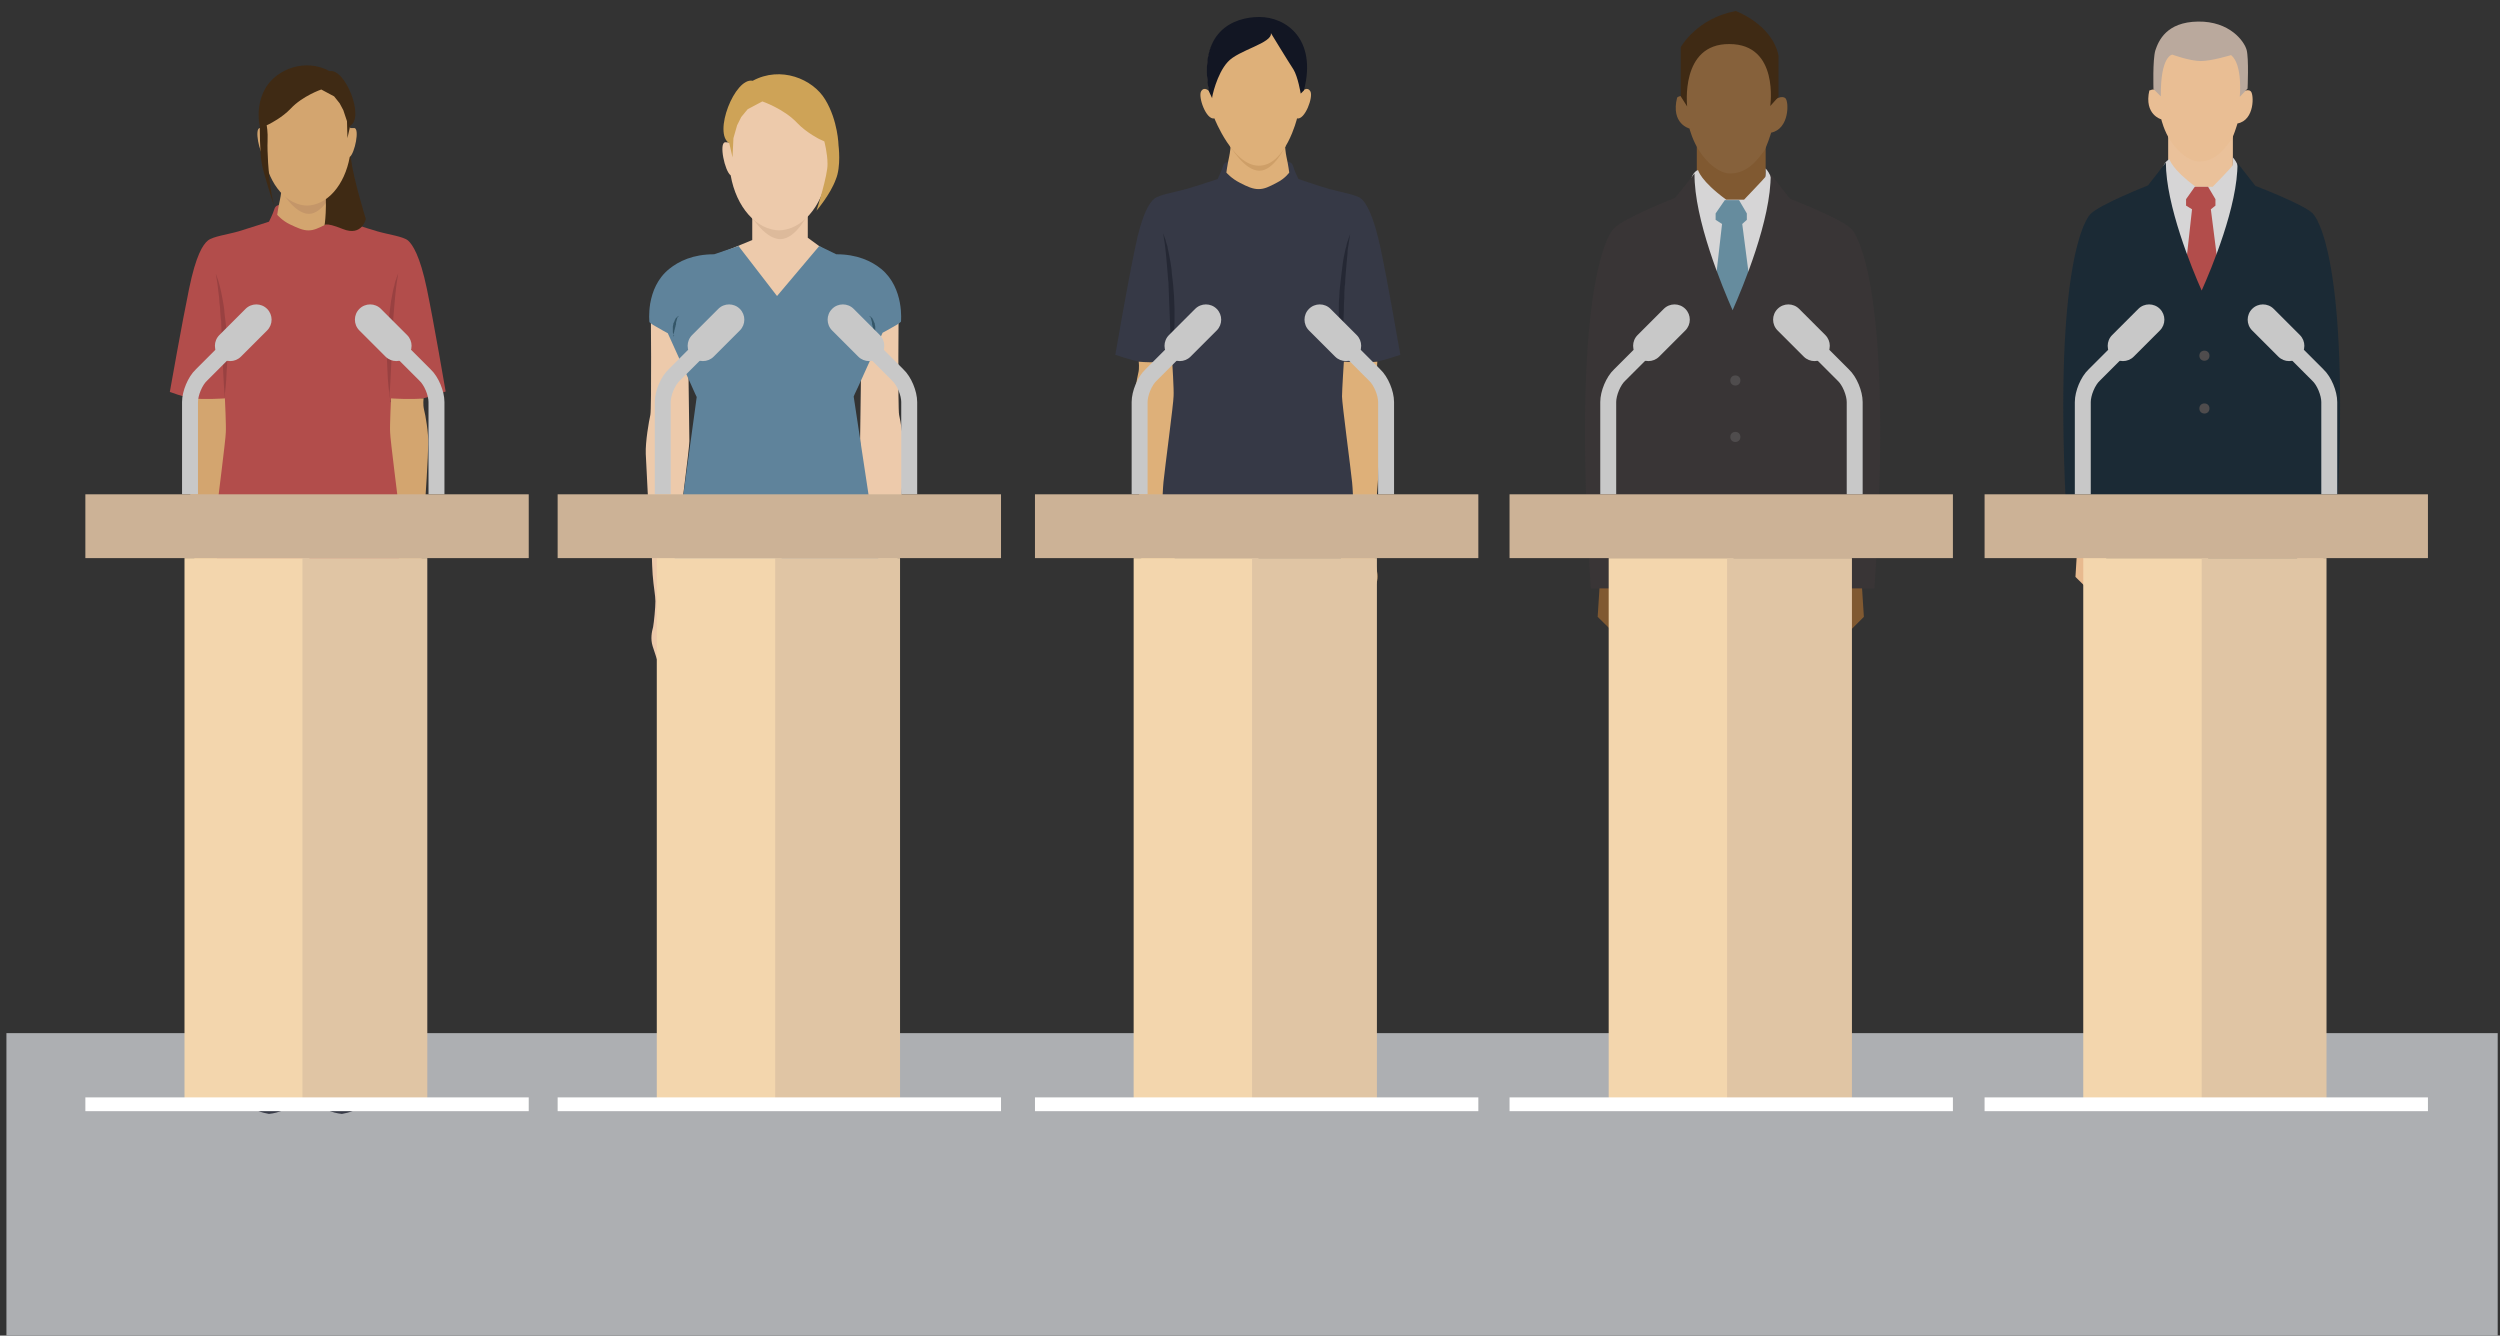 <?xml version="1.0" encoding="iso-8859-1"?>
<!-- Generator: Adobe Illustrator 18.0.0, SVG Export Plug-In . SVG Version: 6.00 Build 0)  -->
<!DOCTYPE svg PUBLIC "-//W3C//DTD SVG 1.1//EN" "http://www.w3.org/Graphics/SVG/1.1/DTD/svg11.dtd">
<svg version="1.1" id="Layer_1" xmlns="http://www.w3.org/2000/svg" xmlns:xlink="http://www.w3.org/1999/xlink" x="0px" y="0px"
	 viewBox="0 0 544.7 291" style="enable-background:new 0 0 544.7 291;" xml:space="preserve">
<rect x="0" y="0" width="544.7" height="291" fill="#333333" stroke="none"/>
<rect x="1.4" y="225.1" style="fill:#ADAFB2;" width="542.8" height="65.9"/>
<g>
	<g>
		<g>
			<polygon style="fill:#E8BA8F;" points="453.1,111 452.2,125.7 458.4,131.8 462.2,133 462.2,131.3 457.7,128.8 458.4,124.2 
				460.6,124.8 461,127.8 463.5,129.1 463.5,124.3 457.9,111 			"/>
			<polygon style="fill:#E8BA8F;" points="505.6,111 506.5,125.7 500.5,131.8 496.8,133 496.8,131.3 501.1,128.8 500.3,124.2 
				498.1,124.8 497.9,127.8 495.5,129.1 495.5,124.3 500.8,111 			"/>
			<polygon style="fill:#EAC19A;" points="472.4,28.8 472.4,35.6 480,43.1 486.5,36.8 486.5,26.8 			"/>
			<path style="fill:#E9BE94;" d="M470.3,20.2c0,0-2.6-13.4,8.6-13.4s9.4,13.4,9.4,13.4s1.4-1,2.1-0.3c0.7,0.6,0.9,6.3-2.9,7
				c0,0-1,3.4-1.6,3.9c-0.6,0.6-2.7,4.4-6.7,4.4c-2.1,0-4.6-2-6.2-4.4c-1.5-2.2-2.1-4.8-2.1-4.8s-3.8-1-2.6-6.3
				C468.4,19.8,469.6,18.9,470.3,20.2z"/>
			<path style="fill:#D6D5D6;" d="M472.7,34.7c0,0,0.4,2.1,5.7,6h3.7c0,0,4.2-4.3,4.3-4.6c0.2-0.2,0.1-1.8,0.1-1.8s2,2,1.6,5.6
				c-0.4,3.6-7.5,29.1-7.5,29.1s-14.2-30.8-8.1-34.2"/>
			<path style="fill:#493C34;" d="M468.4,207.7c0,0-0.7,6.6-1.3,8.2c-0.6,1.7-2.1,4.3-2.1,5.7c0,1.3,1.2,3,6.3,3c5.1,0,6-0.4,6-3.8
				c0-3.4,0-13.1,0-13.1H468.4z"/>
			<path style="fill:#493C34;" d="M492.1,207.7c0,0,0.7,6.6,1.3,8.2c0.6,1.7,2.1,4.3,2.1,5.7c0,1.3-1.1,3-6.3,3
				c-5.1,0-5.9-0.4-5.9-3.8c0-3.4,0-13.1,0-13.1H492.1z"/>
			<polygon style="fill:#B24D4B;" points="482.7,43.4 481.1,40.7 478.2,40.7 476.3,43.4 476.3,44.8 477.6,45.6 475.6,63.7 
				479.6,63.7 480,63.7 484,63.7 481.7,45.6 482.7,44.8 			"/>
			<path style="fill:#1B2A35;" d="M503.9,46.5c-2-2-12.5-6-12.5-6l-3.9-5c0.1,9.3-5.7,23.1-7.8,27.8c-2.1-4.7-7.8-18.6-7.8-27.9
				l-3.9,5c0,0-10.4,4.1-12.5,6.2c-2,2-8.6,15.9-4.8,73.5c0,0,4.5,0,7.8,0l1.5,5.9c0,0,9.5,0.5,19.7,0.4c10.2,0.1,19.7-0.3,19.7-0.3
				l1.5-6c3.2,0,7.8,0,7.8,0C512.5,62.4,505.9,48.6,503.9,46.5z"/>
			<circle style="fill:#4F4C4D;" cx="480.3" cy="77.5" r="1.1"/>
			<circle style="fill:#4F4C4D;" cx="480.3" cy="89" r="1.1"/>
			<path style="fill:#243742;" d="M480,123.4h-12h-7.4c0,0,0.3,29.1,1.2,41.2c0.9,12,2.1,25,2.3,26.6c0.2,1.6,2.1,18.6,2.1,18.6
				s3.8,1,6.1,1c2.3,0,6-1,6-1s0.3-15.4,0-20.9c-0.3-5.5,0-26.7,0.2-33.2c0.2-6.4,0.1-19.6,1.5-19.6s1.7,13.2,1.9,19.6
				c0.2,6.5,0.5,27.7,0.2,33.2c-0.3,5.5,0,20.9,0,20.9s4,1,6.2,1c2.2,0,5.9-1,5.9-1s1.9-17.1,2.1-18.7c0.2-1.6,1.4-14.5,2.3-26.5
				c0.9-12,1.2-41.2,1.2-41.2H480z"/>
		</g>
		<g>
			<path style="fill:#BAA99D;" d="M469.2,19.4c0,0-0.2-6.3,0.4-8.4c0.7-2.1,2.4-6.2,9.3-6.3c6.9-0.1,10.1,4.3,10.6,6.2
				c0.5,1.9,0.2,8.4,0.2,8.4l-1.7,1.8c0,0,0.7-7-1.9-9.1c0,0-4.2,1.3-6.6,1.3c-2.4,0-6.2-1.4-6.2-1.4s-2.6,0.2-2.5,9.1L469.2,19.4z"
				/>
		</g>
	</g>
	<g>
		<g>
			<g>
				<g>
					<path style="fill:none;stroke:#C8C8C8;stroke-width:3.473;stroke-miterlimit:10;" d="M453.8,107.7V87.6c0-1.9,1.1-4.6,2.5-5.9
						l9.1-9.1"/>
				</g>
				<path style="fill:#C8C8C8;" d="M464.9,77.7c-1.3,1.3-3.4,1.3-4.7,0l0,0c-1.3-1.3-1.3-3.4,0-4.7l5.7-5.7c1.3-1.3,3.4-1.3,4.7,0
					l0,0c1.3,1.3,1.3,3.4,0,4.7L464.9,77.7z"/>
				<g>
					<path style="fill:none;stroke:#C8C8C8;stroke-width:3.473;stroke-miterlimit:10;" d="M507.5,107.7V87.6c0-1.9-1.1-4.6-2.5-5.9
						l-9.1-9.1"/>
				</g>
				<path style="fill:#C8C8C8;" d="M496.4,77.7c1.3,1.3,3.4,1.3,4.7,0l0,0c1.3-1.3,1.3-3.4,0-4.7l-5.7-5.7c-1.3-1.3-3.4-1.3-4.7,0
					l0,0c-1.3,1.3-1.3,3.4,0,4.7L496.4,77.7z"/>
			</g>
			<g>
				<rect x="453.9" y="121.6" style="fill:#F3D6AD;" width="27.2" height="119"/>
				<rect x="479.7" y="121.6" style="fill:#E0C5A4;" width="27.2" height="119"/>
				<rect x="432.4" y="239.1" style="fill:#FFFFFF;" width="96.6" height="3"/>
				<rect x="432.4" y="107.7" style="fill:#CCB296;" width="96.6" height="13.9"/>
			</g>
		</g>
	</g>
</g>
<g>
	<g>
		<polygon style="fill:#805931;" points="349.1,118.7 348.1,134.4 354.7,140.9 358.8,142.2 358.8,140.4 354,137.7 354.7,132.8 
			357.1,133.5 357.4,136.6 360.1,138 360.1,132.9 354.1,118.7 		"/>
		<polygon style="fill:#805931;" points="405.1,118.7 406.1,134.4 399.6,140.9 395.7,142.2 395.7,140.4 400.3,137.7 399.5,132.8 
			397.1,133.5 396.9,136.6 394.3,138 394.3,132.9 400,118.7 		"/>
		<path style="fill:#423E3F;" d="M383.5,225.1c0,0,0.4,1.2,0.4,2.1c0,0.9,0.3,4.4,0.3,4.4l3.9,3.4h8c0,0,2.3-1.2,2.3-4.8
			c0-3.6-5.5-11.3-5.5-11.3S383.3,221.2,383.5,225.1z"/>
		<path style="fill:#423E3F;" d="M359.4,220.3c0,0-4.2,9.1-4.2,9.9s0.3,4,0.3,4s1.7,1.8,7,1.8c5.3,0,7.8-5.4,7.8-5.4l-0.1-2.6
			l3.6-4.3v-5L359.4,220.3z"/>
		<polygon style="fill:#805931;" points="369.7,30.9 369.7,38.2 377.7,46.1 384.7,39.5 384.7,28.8 		"/>
		<path style="fill:#86613B;" d="M367.4,21.7c0,0-2.7-14.4,9.2-14.4s10.1,14.4,10.1,14.4s1.5-1,2.3-0.3s0.9,6.7-3.1,7.5
			c0,0-1.1,3.6-1.7,4.2c-0.6,0.6-2.9,4.7-7.2,4.7c-2.3,0-4.9-2.1-6.6-4.7c-1.6-2.3-2.3-5.1-2.3-5.1s-4.1-1-2.7-6.7
			C365.4,21.2,366.6,20.3,367.4,21.7z"/>
		<path style="fill:#D6D5D6;" d="M370,37.1c0,0,0.5,2.3,6.1,6.4h3.9c0,0,4.4-4.6,4.6-4.9c0.2-0.3,0.1-1.9,0.1-1.9s2.1,2.1,1.7,5.9
			c-0.4,3.8-8,31.1-8,31.1s-15.1-32.9-8.6-36.6"/>
		<path style="fill:#231F20;" d="M357,134.2c0,0,3.7,68.5,4.2,76.3l-2.4,10.9c0,0,4.6,0.5,6.7,0.7c2.1,0.2,9.1,2.1,9.1,2.1
			c0,0,1.5-5,1.5-5.8c0.2-1.7-2.2-14.7-2.1-19.3c0.2-4.6,3.2-61.7,3.2-61.7s0.8,8.7,1.2,16.1c0.4,7.3-0.7,65-0.7,65s2.2,6,5.1,7.5
			c0,0,4.8-6.3,11.3-5c0,0,0.9-10.1-0.2-12.3c-1-2.2,0.7-8.2,0.7-8.2l3.8-67.5L357,134.2z"/>
		<path style="fill:#3F2A14;" d="M367.6,23.2l-1.4-2.2l0-10.7c0,0,3.4-6.3,12-7.9c0,0,7.9,2.9,9.3,9.7v9l-1.8,2c0,0,2-13.5-8.9-13.5
			C366,9.5,367.6,23.2,367.6,23.2z"/>
		<polygon style="fill:#668C9E;" points="380.6,46.5 378.9,43.6 375.8,43.6 373.8,46.5 373.8,47.9 375.2,48.8 373,68.1 377.3,68.1 
			377.8,68.1 382.1,68.1 379.6,48.8 380.6,47.9 		"/>
		<path style="fill:#393536;" d="M403.3,49.8c-2.2-2.2-13.3-6.5-13.3-6.5l-4.2-5.4c0.1,10-6.1,24.7-8.3,29.7
			c-2.2-5-8.4-19.8-8.3-29.8l-4.2,5.3c0,0-11.2,4.4-13.3,6.6c-2.2,2.2-9.2,17-5.1,78.5c0,0,4.8,0,8.3,0l1.6,6.3c0,0,10.2,0.5,21,0.4
			c10.9,0.1,21-0.3,21-0.3l1.6-6.4c3.5,0,8.3,0,8.3,0C412.5,66.8,405.5,52,403.3,49.8z"/>
		<circle style="fill:#4F4C4D;" cx="378.1" cy="82.9" r="1.1"/>
		<circle style="fill:#4F4C4D;" cx="378.1" cy="95.2" r="1.1"/>
	</g>
	<g>
		<g>
			<g>
				<path style="fill:none;stroke:#C8C8C8;stroke-width:3.473;stroke-miterlimit:10;" d="M350.4,107.7V87.6c0-1.9,1.1-4.6,2.5-5.9
					l9.1-9.1"/>
			</g>
			<path style="fill:#C8C8C8;" d="M361.5,77.7c-1.3,1.3-3.4,1.3-4.7,0l0,0c-1.3-1.3-1.3-3.4,0-4.7l5.7-5.7c1.3-1.3,3.4-1.3,4.7,0
				l0,0c1.3,1.3,1.3,3.4,0,4.7L361.5,77.7z"/>
			<g>
				<path style="fill:none;stroke:#C8C8C8;stroke-width:3.473;stroke-miterlimit:10;" d="M404.1,107.7V87.6c0-1.9-1.1-4.6-2.5-5.9
					l-9.1-9.1"/>
			</g>
			<path style="fill:#C8C8C8;" d="M393,77.7c1.3,1.3,3.4,1.3,4.7,0l0,0c1.3-1.3,1.3-3.4,0-4.7l-5.7-5.7c-1.3-1.3-3.4-1.3-4.7,0l0,0
				c-1.3,1.3-1.3,3.4,0,4.7L393,77.7z"/>
		</g>
		<g>
			<rect x="350.5" y="121.6" style="fill:#F3D6AD;" width="27.2" height="119"/>
			<rect x="376.3" y="121.6" style="fill:#E0C5A4;" width="27.2" height="119"/>
			<rect x="328.9" y="239.1" style="fill:#FFFFFF;" width="96.6" height="3"/>
			<rect x="328.9" y="107.7" style="fill:#CCB296;" width="96.6" height="13.9"/>
		</g>
	</g>
</g>
<g>
	<g>
		<g>
			<path style="fill:#363946;" d="M264.8,219.7c0,0-2.3-0.4-3.3,6.8c-1.1,7.2-3.4,11.7,3.9,13c0,0,5.4-0.4,5.5-3.8
				c0.1-3.3,0.2-6.7,0.4-9.3C271.4,223.9,272.4,215.5,264.8,219.7z"/>
			<path style="fill:#DEB079;" d="M257,145.3c0,0,0.9,6.1,0.8,8c-0.2,1.9-0.2,9.9-0.4,10.9c-0.2,1-2.2,10.1-0.4,19.8
				c1.8,9.7,6,22.8,6.1,24.6c0,0,0.2,3.9,0,5c-0.2,1.1-0.4,2.4-0.3,3.2c0.2,0.8,0.8,1.8,0.6,3c-0.1,1.1-2.3,8.5-2,13h6.8
				c0,0,1.9,0.1,2.2-2.6c0.2-2.7,0.7-8.8,0.7-9.7c0-0.8-0.5-2.3-0.5-2.9c0-0.6,0.1-3.7-0.3-4.5c-0.4-0.8-1.4-3-1.4-5.5
				c-0.1-2.5-0.1-11.3,0.6-16c0.7-4.7,0.8-8.9,0.5-10.9c-0.3-2-1.2-8.9-0.8-11.1c0.4-2.3,1.4-5.9,1.6-7.8c0.2-1.9,0-17,0-17
				L257,145.3z"/>
		</g>
		<g>
			<path style="fill:#363946;" d="M282.4,219.7c0,0,2.3-0.4,3.3,6.8c1.1,7.2,3.4,11.7-3.9,13c0,0-5.4-0.4-5.5-3.8
				c-0.1-3.3-0.2-6.7-0.4-9.3C275.8,223.9,274.8,215.5,282.4,219.7z"/>
			<path style="fill:#DEB079;" d="M290.2,145.3c0,0-0.9,6.1-0.8,8c0.2,1.9,0.2,9.9,0.4,10.9c0.2,1,2.2,10.1,0.4,19.8
				c-1.8,9.7-6,22.8-6.1,24.6c0,0-0.2,3.9,0,5c0.2,1.1,0.4,2.4,0.3,3.2c-0.2,0.8-0.8,1.8-0.6,3c0.1,1.1,2.3,8.5,2,13h-6.8
				c0,0-1.9,0.1-2.2-2.6c-0.2-2.7-0.8-8.8-0.8-9.7c0-0.8,0.5-2.3,0.5-2.9c0-0.6-0.1-3.7,0.3-4.5c0.4-0.8,1.4-3,1.4-5.5
				c0.1-2.5,0.1-11.3-0.6-16c-0.7-4.7-0.8-8.9-0.5-10.9c0.3-2,1.2-8.9,0.8-11.1c-0.4-2.3-1.4-5.9-1.6-7.8c-0.2-1.9,0-17,0-17
				L290.2,145.3z"/>
		</g>
		<g>
			<path style="fill:#363946;" d="M299.5,78.9c2.5-0.5,5.6-1.6,5.6-1.6s-2.7-15.7-4.3-23.2c-1.6-7.5-3.2-9.9-4.2-10.8
				c-1.1-0.9-4.4-1.4-6.9-2.1c-2.5-0.7-6.8-2.2-6.8-2.2s-0.8-1.6-1.2-2.9c-0.4-1.3-2.3-0.8-2.3-0.8s-2.6-0.2-5.2-0.4v0c0,0,0,0,0,0
				c0,0,0,0,0,0v0c-3.2,0.2-5.3,0.4-5.3,0.4s-2-0.5-2.4,0.8c-0.4,1.3-1.2,2.9-1.2,2.9s-4.4,1.5-6.9,2.2c-2.5,0.7-5.8,1.2-6.9,2.1
				c-1.1,0.9-2.7,3.3-4.2,10.8c-1.6,7.5-4.3,23.2-4.3,23.2s3.1,1.1,5.6,1.6c2.5,0.5,6.7,0.3,6.7,0.3s-3,11.8-3.3,17.9
				c-0.4,6.1-1.2,22.3-0.3,34.9c0.9,12.6,1.1,13.9,1.1,13.9s11.4,0.6,20.7,0.5c0.2,0,0.4,0,0.6,0c0.2,0,0.4,0,0.6,0
				c9.2,0.1,20.7-0.5,20.7-0.5s0.2-1.2,1.1-13.9c0.9-12.6,0.1-28.8-0.3-34.9c-0.4-6.1-3.3-17.9-3.3-17.9S297,79.4,299.5,78.9z"/>
		</g>
		<path style="fill:#DEB079;" d="M292.8,78.8c0,0,4.5,0.3,7.3,0c0,0-0.2,1.4,0.1,2.6c0.3,1.2,1,5.3,0.9,7.7c0,2.4-0.6,12.6-0.9,16
			c-0.3,3.4-0.3,5.4-0.4,7.8c-0.1,2.5-0.5,4.1-0.5,5.3c0,1.2,0.2,4.1,0.5,5.1c0.2,1,0.6,2.4,0.1,3.8c-0.5,1.5-1.2,3.6-1.5,4.3
			c-0.3,0.8-0.4,1.3-1.7,2.1c-1.4,0.8-5,3.5-5.7,2.7c-0.6-0.8,0.8-1.9,0.8-1.9s2.4-2.1,2.9-2.9c0.5-0.8,2.1-6.4,0.3-6.6
			c0,0-0.5,0.5-0.5,1.4c0,0.9-0.1,4.5-1.8,4.5c-1.7,0-0.6-6.2-0.6-7.3c0-1.1,0.1-3.9,0.8-5.4c0.7-1.5,1.4-2.5,1.7-3.8
			c0.3-1.3,0.3-6,0-9.1c-0.3-3-2.2-17.2-2.2-18.7C292.4,85,292.8,78.8,292.8,78.8z"/>
		<path style="fill:#DEB079;" d="M255.4,78.8c0,0-4.5,0.3-7.3,0c0,0,0.2,1.4-0.1,2.5c-0.3,1.2-1,5.3-0.9,7.7c0,2.4,0.6,12.6,0.9,16
			c0.3,3.4,0.3,5.4,0.4,7.8c0.1,2.5,0.5,4.1,0.5,5.3c0,1.2-0.2,4.1-0.5,5.1c-0.2,1-0.6,2.4-0.1,3.8c0.5,1.5,1.2,3.6,1.5,4.3
			c0.3,0.8,0.4,1.3,1.7,2.1c1.4,0.8,5,3.5,5.7,2.7c0.6-0.8-0.9-1.9-0.9-1.9s-2.4-2.1-2.9-2.9c-0.5-0.8-2.1-6.4-0.3-6.6
			c0,0,0.5,0.5,0.5,1.4c0,0.9,0.1,4.5,1.8,4.5c1.6,0,0.6-6.2,0.6-7.3c0-1.1-0.1-3.9-0.8-5.4c-0.7-1.5-1.4-2.5-1.7-3.8
			c-0.3-1.3-0.3-6,0-9.1c0.3-3,2.2-17.2,2.2-18.7C255.8,85,255.4,78.8,255.4,78.8z"/>
		<path style="fill:#DEB079;" d="M280.3,34.2c-0.4-1.8-0.5-5.7-0.5-5.7l-5.6-2.7v0l0,0l0,0v0l-5.8,2.7c0,0-0.2,3.9-0.6,5.7
			c-0.4,1.8-0.6,3.4-0.6,3.4s1.1,1.3,2.9,2.2c1.7,0.9,2.9,1.4,4.1,1.4v0c0,0,0,0,0,0c0,0,0,0,0,0v0c1.3,0,2.3-0.5,4-1.4
			c1.8-0.9,2.7-2.2,2.7-2.2S280.7,36,280.3,34.2z"/>
		<path style="fill:#DEB079;" d="M274.2,41.1L274.2,41.1L274.2,41.1z"/>
		<path style="fill:#DEB079;" d="M274.2,41.1L274.2,41.1L274.2,41.1C274.2,41.1,274.2,41.1,274.2,41.1z"/>
		<path style="fill:#CE9F68;" d="M268,31.8c0,0,3.1,5.4,6.4,5.4c3.2,0,5.7-5.4,5.7-5.4L268,31.8z"/>
		<path style="fill:#DEB079;" d="M285.5,19.9c-0.7-1.2-1.8,0-1.8,0c3-11.1-3.8-15.9-9.4-15.9c-5.6,0-13.2,3.2-10.8,15.9
			c0,0-1.1-1.2-1.8,0c-0.7,1.2,1.1,6.3,2.9,5.9c0,0,4,10.2,9.6,10.3v0c0,0,0,0,0.1,0c0,0,0,0,0,0l0,0c5.8,0,8.3-10.3,8.3-10.3
			C284.3,26.2,286.2,21.1,285.5,19.9z"/>
		<g>
			<path style="fill:#121623;" d="M267.5,13.5c2.3-2.6,9.8-4.1,9.4-6.3c0,0,3.9,6.4,4.9,7.9c1,1.6,1.6,5.3,1.6,5.3l0.7-0.7
				c2.9-11.2-3.9-16-9.7-16c-5.7,0-13.4,3.2-11,16.2l0.7,1.5C264,21.3,265.1,16.1,267.5,13.5z"/>
		</g>
		<path style="fill:#CE9F68;" d="M280.1,159c0,0-1,3.7-0.4,5.5c0.6,1.8,1.7,5.2,3.3,7.6c-2.3-2.5-3.8-5.9-4.1-7.9
			C278.7,162.3,278.9,159.8,280.1,159z"/>
		<path style="fill:#CE9F68;" d="M267.2,159c0,0,1,3.7,0.4,5.5c-0.6,1.8-1.7,5.2-3.3,7.6c2.3-2.5,3.8-5.9,4.1-7.9
			C268.6,162.3,268.4,159.8,267.2,159z"/>
		<path style="fill:#252834;" d="M255.4,78.8c0,0,0-0.4-0.1-1.2c-0.1-0.8-0.1-1.9-0.2-3.2c0-0.7-0.1-1.4-0.1-2.1
			c0-0.8-0.1-1.6-0.1-2.4c0-0.8-0.1-1.7-0.1-2.5c0-0.9-0.1-1.7-0.1-2.6c0-0.9-0.1-1.8-0.1-2.6c0-0.4,0-0.9-0.1-1.3
			c0-0.4-0.1-0.8-0.1-1.3c-0.1-0.8-0.1-1.6-0.2-2.4c-0.1-0.8-0.1-1.5-0.2-2.1c-0.1-0.7-0.1-1.3-0.2-1.8c0-0.3-0.1-0.5-0.1-0.7
			c0-0.2-0.1-0.4-0.1-0.6c-0.1-0.8-0.2-1.2-0.2-1.2s0.2,0.4,0.4,1.1c0.1,0.2,0.2,0.4,0.2,0.6c0.1,0.2,0.1,0.5,0.2,0.7
			c0.1,0.3,0.2,0.5,0.2,0.8c0.1,0.3,0.1,0.6,0.2,0.9c0.1,0.7,0.3,1.4,0.4,2.1c0.1,0.8,0.3,1.6,0.3,2.4c0.1,0.8,0.2,1.7,0.3,2.6
			c0.1,0.9,0.1,1.8,0.2,2.6c0,0.9,0.1,1.8,0.1,2.6c0,0.9,0,1.7,0,2.6c0,0.8,0,1.6-0.1,2.4c0,0.8-0.1,1.5-0.1,2.1
			c-0.1,1.3-0.2,2.4-0.3,3.2C255.5,78.4,255.4,78.8,255.4,78.8z"/>
		<path style="fill:#252834;" d="M292.4,78.8c0,0-0.1-0.4-0.2-1.2c-0.1-0.8-0.2-1.9-0.3-3.2c0-0.7-0.1-1.4-0.1-2.1
			c0-0.8-0.1-1.6-0.1-2.4c0-0.8,0-1.7,0-2.6c0-0.9,0-1.8,0.1-2.6c0-0.9,0.1-1.8,0.2-2.6c0.1-0.9,0.2-1.7,0.3-2.6
			c0.1-0.8,0.2-1.6,0.3-2.4c0.1-0.8,0.3-1.5,0.4-2.1c0.1-0.3,0.1-0.6,0.2-0.9c0.1-0.3,0.2-0.6,0.2-0.8c0.1-0.3,0.1-0.5,0.2-0.7
			c0.1-0.2,0.2-0.4,0.2-0.6c0.3-0.7,0.4-1.1,0.4-1.1s-0.1,0.4-0.2,1.2c0,0.2-0.1,0.4-0.1,0.6c0,0.2-0.1,0.5-0.1,0.7
			c-0.1,0.5-0.2,1.1-0.2,1.8c-0.1,0.7-0.1,1.4-0.2,2.1c-0.1,0.8-0.1,1.5-0.2,2.4c0,0.4-0.1,0.8-0.1,1.3c0,0.4,0,0.9-0.1,1.3
			c-0.1,0.9-0.1,1.7-0.1,2.6c-0.1,0.9-0.1,1.8-0.1,2.6c0,0.9-0.1,1.7-0.1,2.5c0,0.8-0.1,1.6-0.1,2.4c0,0.8-0.1,1.5-0.1,2.1
			c-0.1,1.3-0.1,2.4-0.2,3.2C292.5,78.4,292.4,78.8,292.4,78.8z"/>
	</g>
	<g>
		<g>
			<g>
				<g>
					<path style="fill:none;stroke:#C8C8C8;stroke-width:3.473;stroke-miterlimit:10;" d="M248.3,107.7V87.6c0-1.9,1.1-4.6,2.5-5.9
						l9.1-9.1"/>
				</g>
				<path style="fill:#C8C8C8;" d="M259.4,77.7c-1.3,1.3-3.4,1.3-4.7,0l0,0c-1.3-1.3-1.3-3.4,0-4.7l5.7-5.7c1.3-1.3,3.4-1.3,4.7,0
					l0,0c1.3,1.3,1.3,3.4,0,4.7L259.4,77.7z"/>
				<g>
					<path style="fill:none;stroke:#C8C8C8;stroke-width:3.473;stroke-miterlimit:10;" d="M302,107.7V87.6c0-1.9-1.1-4.6-2.5-5.9
						l-9.1-9.1"/>
				</g>
				<path style="fill:#C8C8C8;" d="M290.9,77.7c1.3,1.3,3.4,1.3,4.7,0l0,0c1.3-1.3,1.3-3.4,0-4.7l-5.7-5.7c-1.3-1.3-3.4-1.3-4.7,0
					l0,0c-1.3,1.3-1.3,3.4,0,4.7L290.9,77.7z"/>
			</g>
			<g>
				<rect x="247" y="121.6" style="fill:#F3D6AD;" width="27.2" height="119"/>
				<rect x="272.8" y="121.6" style="fill:#E0C5A4;" width="27.2" height="119"/>
				<rect x="225.5" y="239.1" style="fill:#FFFFFF;" width="96.6" height="3"/>
				<rect x="225.5" y="107.7" style="fill:#CCB296;" width="96.6" height="13.9"/>
			</g>
		</g>
	</g>
</g>
<g>
	<g>
		<g>
			<polygon style="fill:#EDCAAB;" points="153.2,56.7 163.9,52.3 163.9,43.2 176,43.2 176,51.8 184.9,58.3 168.3,67.7 			"/>
			<path d="M157.8,219.6l-1.4,15.8c-0.1,0.7,0.4,1.6,1.1,2l5.5,2.9c0.7,0.3,1.6,0.2,2.2-0.3l1.8-1.7c0.5-0.5,1-1.5,0.9-2.3l-0.1-4.9
				c0-0.7-0.1-2-0.1-2.7l-0.6-7.5c-0.1-0.7-0.6-1.7-1.2-2.2l-0.6-0.5c-0.6-0.5-1.6-0.6-2.3-0.4l-5.5,1.8"/>
			<path style="fill:#EDCAAB;" d="M158.5,220.3c0.1,0.3-0.4,10.5-0.4,10.5c0,0.7,0.5,1.6,1.2,1.9l2.5,1.2c0.7,0.3,1.8,0.3,2.4,0l2-1
				c0.7-0.3,1.1-1.2,1.1-1.9l-1.2-10.7c-0.1-0.7-0.7-1.2-1.5-1.1L158.5,220.3z"/>
			<path d="M180.1,219.6l1.4,15.8c0.1,0.7-0.4,1.6-1.1,2l-5.5,2.9c-0.7,0.3-1.6,0.2-2.2-0.3l-1.8-1.7c-0.5-0.5-1-1.5-0.9-2.3
				l0.1-4.9c0-0.7,0.1-2,0.1-2.7l0.6-7.5c0.1-0.7,0.6-1.7,1.2-2.2l0.6-0.5c0.6-0.5,1.6-0.6,2.3-0.4l5.5,1.8"/>
			<path style="fill:#EDCAAB;" d="M179.4,220.3c-0.1,0.3,0.4,10.5,0.4,10.5c0,0.7-0.5,1.6-1.2,1.9l-2.5,1.2c-0.7,0.3-1.8,0.3-2.4,0
				l-2-1c-0.7-0.3-1.1-1.2-1.1-1.9l1.2-10.7c0.1-0.7,0.7-1.2,1.5-1.1L179.4,220.3z"/>
			<path style="fill:#262C35;" d="M190.2,116.8c-0.9-0.9-8.2-1.5-17.2-2.8l0.2-1.1c-1.4,0.2-2.8,0.3-4.3,0.5
				c-1.5-0.2-2.9-0.4-4.3-0.5l0.2,1.1c-9,1.2-16.2,1.6-17.2,2.6c-1,1,3.9,43,5.4,49.7c0,0-0.5,34.7,4.4,54.4c0,0,4.7,1.5,9.8,0
				c0,0-1-14-0.8-20.9c0.2-6.9,2.6-63,2.6-63s2.4,56.1,2.6,63c0.2,6.9-0.8,20.9-0.8,20.9c5.1,1.5,9.8,0,9.8,0
				c4.9-19.7,4.4-54.4,4.4-54.4C186.3,159.6,191.1,117.7,190.2,116.8z"/>
			<path style="fill:#DDBA9B;" d="M163,46.1c0,0,3.4,6,7,6c3.6,0,6.3-6,6.3-6L163,46.1z"/>
			<path style="fill:#EDCAAB;" d="M187.8,66.1c0,0,5,0.3,8,0c0,0-0.2,23,0.1,24.3c0.3,1.3,1.1,5.8,1,8.5c-0.1,2.6-0.7,13.9-1,17.7
				c-0.4,3.7-0.3,5.9-0.5,8.6c-0.2,2.7-0.6,4.5-0.6,5.8c0,1.4,0.3,4.5,0.5,5.6c0.3,1.1,0.6,2.6,0.1,4.2c-0.5,1.6-1.3,3.9-1.6,4.8
				c-0.3,0.8-0.4,1.4-1.9,2.3c-1.5,0.9-5.6,3.8-6.2,3c-0.7-0.8,0.9-2.1,0.9-2.1s2.6-2.3,3.2-3.2c0.5-0.9,2.3-7.1,0.3-7.3
				c0,0-0.5,0.6-0.5,1.6c0,1-0.2,4.9-2,4.9c-1.8,0-0.7-6.8-0.6-8c0.1-1.2,0.1-4.3,0.9-5.9c0.8-1.7,1.5-2.8,1.9-4.2
				c0.4-1.4,0.3-6.6,0-10c-0.3-3.3-2.4-19-2.4-20.6C187.4,94.4,187.8,66.1,187.8,66.1z"/>
			<path style="fill:#EDCAAB;" d="M149.8,66.1c0,0-5,0.3-8,0c0,0,0.2,23-0.1,24.3c-0.3,1.3-1.1,5.8-1,8.5c0.1,2.6,0.7,13.9,1,17.7
				c0.4,3.7,0.3,5.9,0.5,8.6c0.2,2.7,0.6,4.5,0.6,5.8c0,1.4-0.3,4.5-0.5,5.6c-0.3,1.1-0.6,2.6-0.1,4.2c0.5,1.6,1.3,3.9,1.6,4.8
				c0.3,0.8,0.4,1.4,1.9,2.3c1.5,0.9,5.6,3.8,6.2,3c0.7-0.8-0.9-2.1-0.9-2.1s-2.6-2.3-3.2-3.2c-0.5-0.9-2.3-7.1-0.3-7.3
				c0,0,0.5,0.6,0.5,1.6c0,1,0.2,4.9,2,4.9c1.8,0,0.7-6.8,0.6-8c-0.1-1.2-0.1-4.3-0.9-5.9c-0.8-1.7-1.5-2.8-1.9-4.2
				c-0.4-1.4-0.3-6.6,0-10c0.3-3.3,2.4-19,2.4-20.6C150.2,94.4,149.8,66.1,149.8,66.1z"/>
			<path style="fill:#5F839B;" d="M192,58.6c-2.1-1.7-5.2-3.2-9.8-3.2l-3.7-1.8l-9.2,10.9l-8.4-10.9l-5.3,1.8
				c-4.6,0-7.7,1.5-9.8,3.2c-5.2,4.2-4.3,11.6-4.3,11.6c0.3,0.2,0.5,0.4,0.8,0.6c1.5,0.9,3.2,1.8,3.2,1.8s3.4,7.5,5.2,11.5
				c0.6,1.4,1.1,2.4,1.1,2.4l-5.4,39.5c7.7,1.4,16.2,1.7,23,1.4c6.7,0.3,14.9,0,22.6-1.4L186,86.4c0,0,0.4-1,1.1-2.4
				c1.8-4,5.2-11.5,5.2-11.5c0,0,1.7-0.9,3.2-1.8c0.3-0.2,0.6-0.4,0.8-0.6C196.3,70.2,197.1,62.8,192,58.6z"/>
			<g>
				<path style="fill:#EDCAAB;" d="M169.9,18.2c-5.4,0-9.9,5.6-10.9,12.9c-0.3-0.1-0.6-0.1-1-0.1c-1.4,0.1-0.1,6.3,1.2,7.2
					c1.2,6.9,5.6,12,10.8,12h-0.5c5.2,0,9.5-5.1,10.8-12c1.3-0.9,2.5-7.1,1.2-7.2c-0.4,0-0.7,0-1,0.1c-1-7.4-5.5-12.9-10.9-12.9
					H169.9z"/>
			</g>
			<path style="fill:#CEA357;" d="M182.7,31.7c0,0-0.1-5.4-2.9-10c-2.7-4.5-9.7-7.4-15.8-4.1c-3.9-0.8-8.7,11.5-5.1,13.6l0.7,3.1
				l0.2-4.2l0.8-2.8l0.9-1.8l1.4-1.7l3.2-1.7c0,0,4.7,1.6,7.6,4.7c2.1,2.2,5,3.6,5,3.6s-0.6-0.3,0.9,0.4c0,0,0.7,2.6,0.7,4.9
				c0.1,2.4-2.4,10.2-2.4,10.2s3-3.5,4.2-6.8C183.3,36.3,182.7,31.7,182.7,31.7z"/>
		</g>
		<path style="fill:#345668;" d="M190.7,73.4c0,0,0-0.1-0.1-0.2c0-0.1-0.1-0.3-0.1-0.5c0-0.1,0-0.2-0.1-0.4c0-0.1,0-0.3-0.1-0.4
			c0-0.1,0-0.3-0.1-0.4c0-0.1,0-0.3-0.1-0.4c0-0.1,0-0.3-0.1-0.4c0-0.1,0-0.1,0-0.2c0-0.1,0-0.1,0-0.2c0-0.1-0.1-0.3-0.1-0.4
			c0-0.1-0.1-0.2-0.1-0.4c0-0.1-0.1-0.2-0.1-0.3c0,0,0-0.1-0.1-0.1c0,0,0-0.1-0.1-0.1c-0.1-0.1-0.1-0.2-0.1-0.2s0.1,0.1,0.3,0.2
			c0,0,0.1,0.1,0.1,0.1c0,0,0.1,0.1,0.1,0.1c0,0,0.1,0.1,0.1,0.1c0.1,0,0.1,0.1,0.1,0.2c0.1,0.1,0.2,0.2,0.2,0.4
			c0.1,0.1,0.1,0.3,0.2,0.4c0.1,0.1,0.1,0.3,0.1,0.4c0,0.1,0.1,0.3,0.1,0.4c0,0.2,0,0.3,0,0.4c0,0.1,0,0.3,0,0.4c0,0.1,0,0.3,0,0.4
			c0,0.1,0,0.3-0.1,0.4c0,0.2-0.1,0.4-0.2,0.5C190.7,73.3,190.7,73.4,190.7,73.4z"/>
		<path style="fill:#345668;" d="M146.6,73.4c0,0,0-0.1,0.1-0.2c0-0.1,0.1-0.3,0.1-0.5c0-0.1,0-0.2,0.1-0.4c0-0.1,0-0.3,0.1-0.4
			c0-0.1,0-0.3,0.1-0.4c0-0.1,0-0.3,0.1-0.4c0-0.1,0-0.3,0.1-0.4c0-0.1,0-0.1,0-0.2c0-0.1,0-0.1,0-0.2c0-0.1,0.1-0.3,0.1-0.4
			c0-0.1,0.1-0.2,0.1-0.4c0-0.1,0.1-0.2,0.1-0.3c0,0,0-0.1,0.1-0.1c0,0,0-0.1,0.1-0.1c0.1-0.1,0.1-0.2,0.1-0.2s-0.1,0.1-0.3,0.2
			c0,0-0.1,0.1-0.1,0.1c0,0-0.1,0.1-0.1,0.1c0,0-0.1,0.1-0.1,0.1c-0.1,0-0.1,0.1-0.1,0.2c-0.1,0.1-0.2,0.2-0.2,0.4
			c-0.1,0.1-0.1,0.3-0.2,0.4c-0.1,0.1-0.1,0.3-0.1,0.4c0,0.1-0.1,0.3-0.1,0.4c0,0.2,0,0.3,0,0.4c0,0.1,0,0.3,0,0.4
			c0,0.1,0,0.3,0,0.4c0,0.1,0,0.3,0.1,0.4c0,0.2,0.1,0.4,0.2,0.5C146.5,73.3,146.6,73.4,146.6,73.4z"/>
	</g>
	<g>
		<g>
			<g>
				<g>
					<path style="fill:none;stroke:#C8C8C8;stroke-width:3.473;stroke-miterlimit:10;" d="M144.4,107.7V87.6c0-1.9,1.1-4.6,2.5-5.9
						l9.1-9.1"/>
				</g>
				<path style="fill:#C8C8C8;" d="M155.5,77.7c-1.3,1.3-3.4,1.3-4.7,0l0,0c-1.3-1.3-1.3-3.4,0-4.7l5.7-5.7c1.3-1.3,3.4-1.3,4.7,0
					l0,0c1.3,1.3,1.3,3.4,0,4.7L155.5,77.7z"/>
				<g>
					<path style="fill:none;stroke:#C8C8C8;stroke-width:3.473;stroke-miterlimit:10;" d="M198.1,107.7V87.6c0-1.9-1.1-4.6-2.5-5.9
						l-9.1-9.1"/>
				</g>
				<path style="fill:#C8C8C8;" d="M187,77.7c1.3,1.3,3.4,1.3,4.7,0l0,0c1.3-1.3,1.3-3.4,0-4.7l-5.7-5.7c-1.3-1.3-3.4-1.3-4.7,0l0,0
					c-1.3,1.3-1.3,3.4,0,4.7L187,77.7z"/>
			</g>
			<g>
				<rect x="143.1" y="121.6" style="fill:#F3D6AD;" width="27.2" height="119"/>
				<rect x="168.9" y="121.6" style="fill:#E0C5A4;" width="27.2" height="119"/>
				<rect x="121.5" y="239.1" style="fill:#FFFFFF;" width="96.6" height="3"/>
				<rect x="121.5" y="107.7" style="fill:#CCB296;" width="96.6" height="13.9"/>
			</g>
		</g>
	</g>
</g>
<g>
	<g>
		<g>
			<path style="fill:#363946;" d="M58.1,223.5c0,0-2.2-0.4-3.2,6.6c-1.1,7-3.3,11.4,3.7,12.6c0,0,5.2-0.4,5.3-3.7
				c0.1-3.2,0.1-6.5,0.4-9C64.5,227.5,65.4,219.4,58.1,223.5z"/>
			<path style="fill:#D3A56F;" d="M50.5,151.4c0,0,0.9,5.9,0.7,7.7c-0.2,1.8-0.2,9.6-0.4,10.6c-0.2,1-2.1,9.8-0.4,19.2
				c1.7,9.4,5.9,22.1,5.9,23.9c0,0,0.2,3.8,0,4.8c-0.2,1.1-0.4,2.3-0.2,3.1c0.2,0.8,0.7,1.8,0.6,2.9c-0.1,1.1-2.2,8.3-1.9,12.6h6.6
				c0,0,1.9,0.1,2.1-2.5c0.2-2.7,0.7-8.5,0.7-9.4c0-0.8-0.5-2.3-0.5-2.9c0-0.6,0.1-3.6-0.3-4.4c-0.4-0.8-1.3-2.9-1.4-5.3
				c-0.1-2.5-0.1-10.9,0.6-15.5c0.6-4.6,0.7-8.6,0.5-10.6c-0.3-2-1.1-8.6-0.7-10.8c0.4-2.2,1.3-5.7,1.6-7.6c0.2-1.9,0-16.5,0-16.5
				L50.5,151.4z"/>
		</g>
		<g>
			<path style="fill:#363946;" d="M75.1,223.5c0,0,2.2-0.4,3.2,6.6c1.1,7,3.3,11.4-3.8,12.6c0,0-5.2-0.4-5.3-3.7
				c-0.1-3.2-0.1-6.5-0.4-9C68.7,227.5,67.8,219.4,75.1,223.5z"/>
			<path style="fill:#D3A56F;" d="M82.7,151.4c0,0-0.9,5.9-0.7,7.7c0.2,1.8,0.2,9.6,0.4,10.6c0.2,1,2.1,9.8,0.4,19.2
				c-1.7,9.4-5.9,22.1-5.9,23.9c0,0-0.2,3.8,0,4.8c0.2,1.1,0.4,2.3,0.2,3.1c-0.2,0.8-0.7,1.8-0.6,2.9c0.1,1.1,2.2,8.3,2,12.6h-6.6
				c0,0-1.9,0.1-2.1-2.5c-0.2-2.7-0.7-8.5-0.7-9.4c0-0.8,0.5-2.3,0.5-2.9c0-0.6-0.1-3.6,0.3-4.4c0.4-0.8,1.3-2.9,1.4-5.3
				c0.1-2.5,0.1-10.9-0.6-15.5c-0.6-4.6-0.7-8.6-0.5-10.6c0.3-2,1.1-8.6,0.7-10.8c-0.4-2.2-1.3-5.7-1.6-7.6c-0.2-1.9,0-16.5,0-16.5
				L82.7,151.4z"/>
		</g>
		<g>
			<path style="fill:#B24D4B;" d="M91.7,86.9c2.4-0.5,5.4-1.6,5.4-1.6S94.5,70.1,93,62.9c-1.5-7.2-3.1-9.6-4.1-10.5
				c-1.1-0.9-4.3-1.3-6.7-2c-2.4-0.7-6.6-2.1-6.6-2.1s-0.8-1.6-1.1-2.8c-0.4-1.3-2.2-0.8-2.2-0.8s-2.6-0.2-5-0.4v0c0,0,0,0,0,0
				c0,0,0,0,0,0v0c-3.1,0.2-5.2,0.4-5.2,0.4s-1.9-0.5-2.3,0.8c-0.4,1.3-1.2,2.8-1.2,2.8s-4.3,1.4-6.6,2.1c-2.4,0.7-5.6,1.1-6.7,2
				c-1.1,0.9-2.6,3.2-4.1,10.5c-1.5,7.2-4.2,22.5-4.2,22.5s3,1.1,5.4,1.6c2.4,0.5,6.5,0.3,6.5,0.3s-2.9,11.4-3.2,17.4
				c-0.4,5.9-1.2,21.6-0.3,33.8c0.9,12.3,1.1,13.4,1.1,13.4s11.1,0.5,20,0.5c0.2,0,0.4,0,0.5,0c0.2,0,0.4,0,0.5,0
				c9,0.1,20-0.5,20-0.5s0.2-1.2,1.1-13.4c0.9-12.3,0.1-27.9-0.3-33.8c-0.4-5.9-3.2-17.4-3.2-17.4S89.3,87.4,91.7,86.9z"/>
		</g>
		<path style="fill:#D3A56F;" d="M85.2,86.8c0,0,4.4,0.3,7.1,0c0,0-0.2,1.3,0.1,2.5c0.3,1.1,1,5.1,0.9,7.5c0,2.3-0.6,12.3-0.9,15.5
			c-0.3,3.3-0.3,5.2-0.4,7.6c-0.1,2.4-0.5,3.9-0.5,5.1c0,1.2,0.2,3.9,0.5,4.9c0.2,1,0.6,2.3,0.1,3.7c-0.5,1.4-1.1,3.5-1.4,4.2
			c-0.3,0.7-0.4,1.2-1.7,2c-1.3,0.8-4.9,3.4-5.5,2.7c-0.6-0.7,0.8-1.9,0.8-1.9s2.3-2,2.8-2.8c0.5-0.8,2.1-6.2,0.3-6.4
			c0,0-0.5,0.5-0.5,1.4c0,0.9-0.1,4.3-1.7,4.3c-1.6,0-0.6-6-0.5-7.1c0-1.1,0.1-3.8,0.8-5.2c0.7-1.5,1.3-2.5,1.6-3.7
			c0.3-1.2,0.3-5.9,0-8.8c-0.3-2.9-2.1-16.7-2.1-18.1C84.9,92.9,85.2,86.8,85.2,86.8z"/>
		<path style="fill:#D3A56F;" d="M49,86.8c0,0-4.4,0.3-7.1,0c0,0,0.2,1.3-0.1,2.5c-0.3,1.1-1,5.1-0.9,7.5c0,2.3,0.6,12.3,0.9,15.5
			c0.3,3.3,0.3,5.2,0.4,7.6c0.1,2.4,0.5,3.9,0.5,5.1c0,1.2-0.2,3.9-0.5,4.9c-0.2,1-0.6,2.3-0.1,3.7c0.5,1.4,1.1,3.5,1.4,4.2
			c0.3,0.7,0.4,1.2,1.7,2c1.3,0.8,4.9,3.4,5.5,2.7c0.6-0.7-0.8-1.9-0.8-1.9s-2.3-2-2.8-2.8c-0.5-0.8-2.1-6.2-0.3-6.4
			c0,0,0.5,0.5,0.5,1.4c0,0.9,0.1,4.3,1.7,4.3c1.6,0,0.6-6,0.5-7.1c0-1.1-0.1-3.8-0.8-5.2c-0.7-1.5-1.3-2.5-1.6-3.7
			c-0.3-1.2-0.3-5.9,0-8.8c0.3-2.9,2.1-16.7,2.1-18.1C49.3,92.9,49,86.8,49,86.8z"/>
		<path style="fill:#D3A56F;" d="M73.1,43.5c-0.4-1.8-0.5-5.5-0.5-5.5l-5.5-2.6v0l0,0l0,0v0L61.6,38c0,0-0.2,3.8-0.6,5.5
			c-0.4,1.8-0.6,3.3-0.6,3.3s1.1,1.3,2.8,2.1c1.7,0.8,2.8,1.3,4,1.3v0c0,0,0,0,0,0c0,0,0,0,0,0v0c1.2,0,2.2-0.5,3.8-1.3
			c1.7-0.9,2.7-2.1,2.7-2.1S73.5,45.3,73.1,43.5z"/>
		<path style="fill:#DEB079;" d="M67.2,50.3L67.2,50.3L67.2,50.3z"/>
		<path style="fill:#DEB079;" d="M67.2,50.3L67.2,50.3L67.2,50.3C67.2,50.3,67.2,50.3,67.2,50.3z"/>
		<path style="fill:#C49669;" d="M61.1,41.3c0,0,3,5.3,6.2,5.3c3.1,0,5.5-5.3,5.5-5.3L61.1,41.3z"/>
		<path style="fill:#C49669;" d="M72.9,164.6c0,0-0.9,3.5-0.4,5.3c0.5,1.8,1.7,5,3.2,7.4c-2.2-2.4-3.7-5.7-3.9-7.6
			C71.6,167.8,71.7,165.4,72.9,164.6z"/>
		<path style="fill:#C49669;" d="M60.4,164.6c0,0,0.9,3.5,0.4,5.3c-0.5,1.8-1.7,5-3.2,7.4c2.2-2.4,3.7-5.7,3.9-7.6
			C61.7,167.8,61.6,165.4,60.4,164.6z"/>
		<path style="fill:#994141;" d="M49,86.8c0,0,0-0.4-0.1-1.2c-0.1-0.8-0.1-1.8-0.2-3.1c0-0.6-0.1-1.3-0.1-2.1c0-0.7-0.1-1.5-0.1-2.3
			c0-0.8-0.1-1.6-0.1-2.5c0-0.8-0.1-1.7-0.1-2.5c0-0.9-0.1-1.7-0.1-2.5c0-0.4,0-0.8-0.1-1.2c0-0.4-0.1-0.8-0.1-1.2
			c0-0.8-0.1-1.6-0.2-2.3c0-0.7-0.1-1.4-0.2-2.1c-0.1-0.6-0.1-1.2-0.2-1.7c0-0.3-0.1-0.5-0.1-0.7c0-0.2-0.1-0.4-0.1-0.6
			C47.1,60,47,59.6,47,59.6s0.2,0.4,0.4,1.1c0.1,0.2,0.1,0.4,0.2,0.6c0.1,0.2,0.1,0.5,0.2,0.7c0.1,0.3,0.1,0.5,0.2,0.8
			c0.1,0.3,0.1,0.6,0.2,0.9c0.1,0.6,0.3,1.3,0.4,2.1c0.1,0.7,0.3,1.5,0.3,2.3c0.1,0.8,0.2,1.6,0.3,2.5c0.1,0.8,0.1,1.7,0.2,2.6
			c0,0.9,0.1,1.7,0.1,2.6c0,0.8,0,1.7,0,2.5c0,0.8,0,1.6-0.1,2.3c0,0.7-0.1,1.4-0.1,2.1c-0.1,1.3-0.2,2.4-0.3,3.1
			C49.1,86.4,49,86.8,49,86.8z"/>
		<path style="fill:#994141;" d="M84.9,86.8c0,0-0.1-0.4-0.1-1.2c-0.1-0.7-0.2-1.8-0.3-3.1c0-0.6-0.1-1.3-0.1-2.1
			c0-0.7-0.1-1.5-0.1-2.3c0-0.8,0-1.6,0-2.5c0-0.8,0-1.7,0.1-2.6c0-0.9,0.1-1.7,0.2-2.6c0.1-0.8,0.2-1.7,0.3-2.5
			c0.1-0.8,0.2-1.6,0.3-2.3c0.1-0.7,0.3-1.4,0.4-2.1c0.1-0.3,0.1-0.6,0.2-0.9c0.1-0.3,0.2-0.6,0.2-0.8c0.1-0.3,0.1-0.5,0.2-0.7
			c0.1-0.2,0.2-0.4,0.2-0.6c0.3-0.7,0.4-1.1,0.4-1.1s-0.1,0.4-0.2,1.2c0,0.2-0.1,0.4-0.1,0.6c0,0.2-0.1,0.5-0.1,0.7
			c-0.1,0.5-0.1,1.1-0.2,1.7c-0.1,0.6-0.1,1.3-0.2,2.1c-0.1,0.7-0.1,1.5-0.2,2.3c0,0.4-0.1,0.8-0.1,1.2c0,0.4,0,0.8-0.1,1.2
			c-0.1,0.8-0.1,1.7-0.1,2.5c-0.1,0.9-0.1,1.7-0.1,2.5c0,0.8-0.1,1.7-0.1,2.5c0,0.8-0.1,1.6-0.1,2.3c0,0.7-0.1,1.4-0.1,2.1
			c-0.1,1.3-0.1,2.4-0.2,3.1C84.9,86.4,84.9,86.8,84.9,86.8z"/>
		<path style="fill:#3F2A14;" d="M76.5,34.8c0.5,4.1,3.2,12.9,3.2,12.9s-0.8,3.9-5,2.2s-4-0.7-4-0.7s0.7-3.9,0-10.6
			c-0.7-6.7-3.7-14.5-3.7-14.5l8.1,0.6L76.5,34.8z"/>
		<g>
			<path style="fill:#D3A56F;" d="M67.1,16.5c-4.8,0-8.7,4.9-9.6,11.4c-0.3,0-0.6-0.1-0.9,0c-1.2,0.1-0.1,5.5,1,6.3
				c1.1,6.1,4.9,10.6,9.5,10.6h-0.4c4.6,0,8.4-4.5,9.5-10.6c1.1-0.8,2.2-6.2,1-6.3c-0.3,0-0.6,0-0.9,0c-0.9-6.5-4.8-11.4-9.6-11.4
				H67.1z"/>
		</g>
		<path style="fill:#3F2A14;" d="M56.6,27.4c0,0-1.1-4.2,1.3-8.3c2.4-4,8.6-6.5,13.9-3.6c3.4-0.7,7.7,10.1,4.5,11.9l-0.6,2.7
			l-0.1-3.7L74.8,24L74,22.5L72.8,21L70,19.5c0,0-4.1,1.4-6.7,4.2c-1.8,1.9-4.4,3.2-4.4,3.2s0.5-0.2-0.8,0.4c0,0,0.3,1.4,0.2,3.5
			s0.2,7.1,0.6,9.6c0.3,2.5,0.8,4.4,0.8,4.4s-2.5-7.6-2.7-9.4C56.6,33.5,56.6,27.4,56.6,27.4z"/>
	</g>
	<g>
		<g>
			<g>
				<g>
					<path style="fill:none;stroke:#C8C8C8;stroke-width:3.473;stroke-miterlimit:10;" d="M41.4,107.7V87.6c0-1.9,1.1-4.6,2.5-5.9
						l9.1-9.1"/>
				</g>
				<path style="fill:#C8C8C8;" d="M52.5,77.7c-1.3,1.3-3.4,1.3-4.7,0l0,0c-1.3-1.3-1.3-3.4,0-4.7l5.7-5.7c1.3-1.3,3.4-1.3,4.7,0
					l0,0c1.3,1.3,1.3,3.4,0,4.7L52.5,77.7z"/>
				<g>
					<path style="fill:none;stroke:#C8C8C8;stroke-width:3.473;stroke-miterlimit:10;" d="M95.1,107.7V87.6c0-1.9-1.1-4.6-2.5-5.9
						l-9.1-9.1"/>
				</g>
				<path style="fill:#C8C8C8;" d="M84,77.7c1.3,1.3,3.4,1.3,4.7,0l0,0c1.3-1.3,1.3-3.4,0-4.7l-5.7-5.7c-1.3-1.3-3.4-1.3-4.7,0l0,0
					c-1.3,1.3-1.3,3.4,0,4.7L84,77.7z"/>
			</g>
			<g>
				<rect x="40.2" y="121.6" style="fill:#F3D6AD;" width="27.2" height="119"/>
				<rect x="65.9" y="121.6" style="fill:#E0C5A4;" width="27.2" height="119"/>
				<rect x="18.6" y="239.1" style="fill:#FFFFFF;" width="96.6" height="3"/>
				<rect x="18.6" y="107.7" style="fill:#CCB296;" width="96.6" height="13.9"/>
			</g>
		</g>
	</g>
</g>
</svg>
